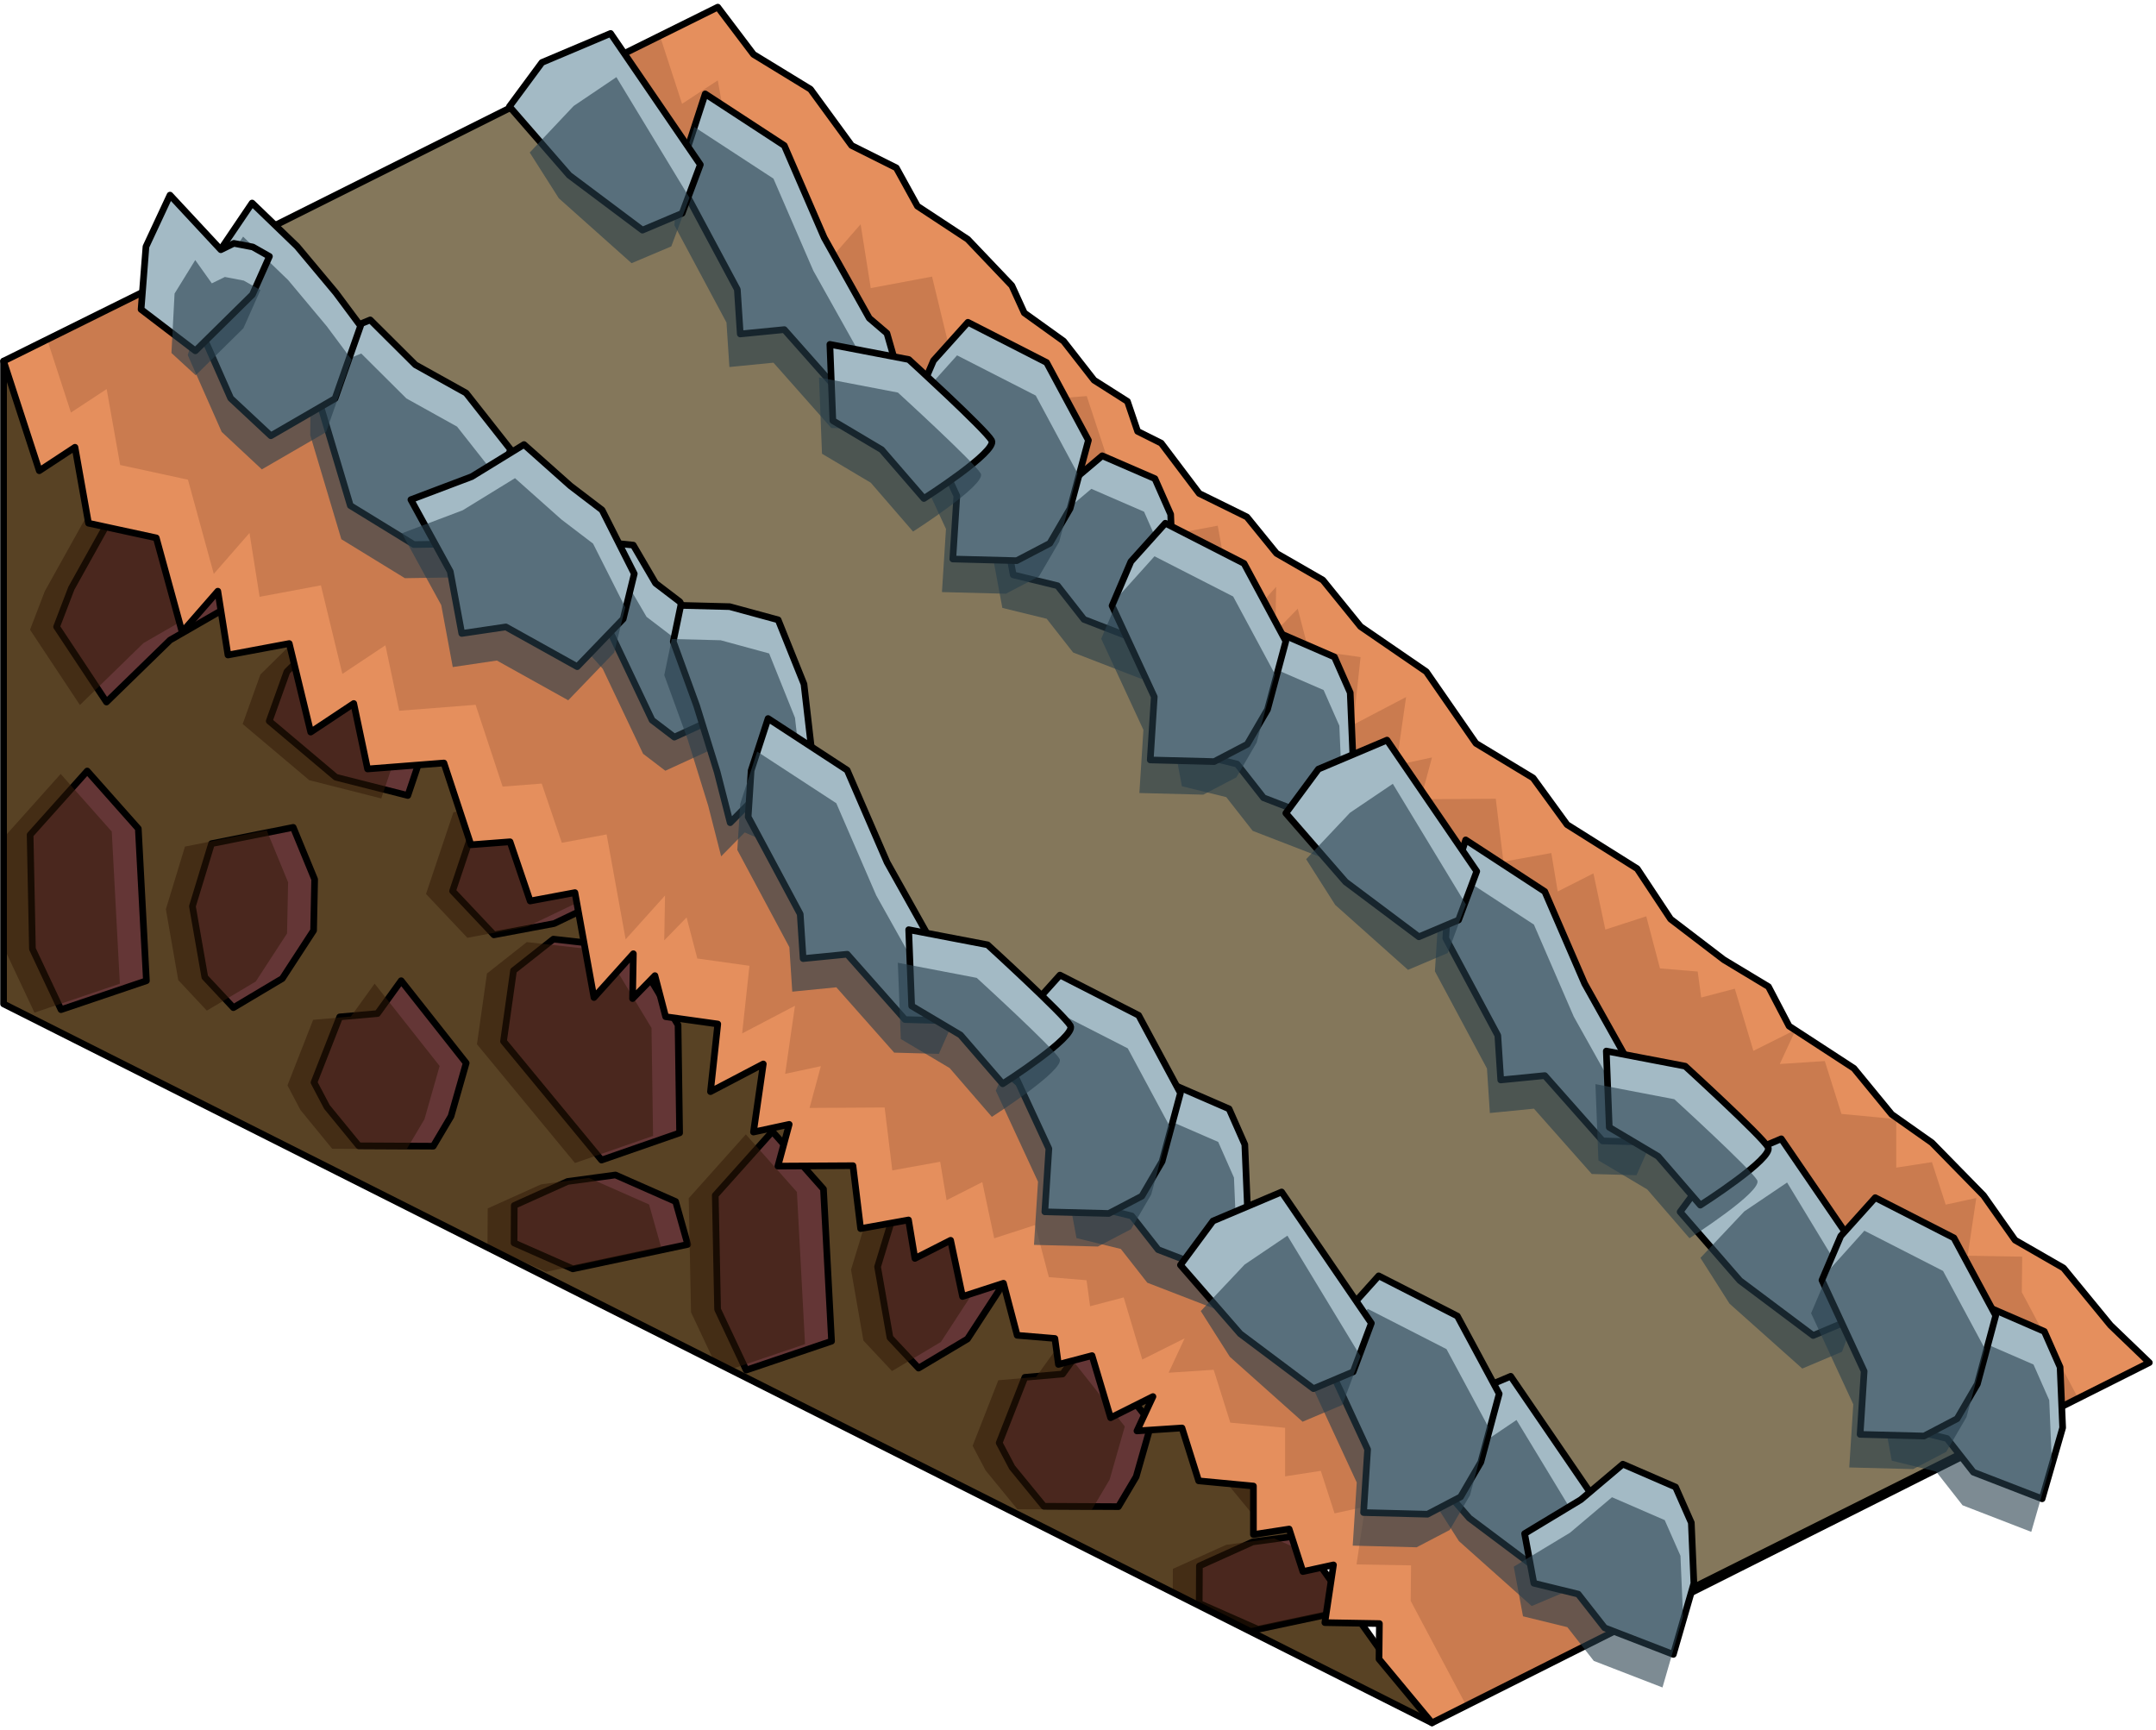 <?xml version="1.0" encoding="UTF-8" standalone="no"?><!DOCTYPE svg PUBLIC "-//W3C//DTD SVG 1.1//EN" "http://www.w3.org/Graphics/SVG/1.1/DTD/svg11.dtd"><svg width="100%" height="100%" viewBox="0 0 324 260" version="1.1" xmlns="http://www.w3.org/2000/svg" xmlns:xlink="http://www.w3.org/1999/xlink" xml:space="preserve" xmlns:serif="http://www.serif.com/" style="fill-rule:evenodd;clip-rule:evenodd;stroke-linecap:round;stroke-linejoin:round;stroke-miterlimit:1.5;"><g id="Grass_Ramp_LeftUp_low-angle3"><path d="M107.867,107.934l107.331,150.97l-214.662,-108.038l0,-96.598l107.331,53.666Z" style="fill:#584224;"/><clipPath id="_clip1"><path d="M107.867,107.934l107.331,150.97l-214.662,-108.038l0,-96.598l107.331,53.666Z"/></clipPath><g clip-path="url(#_clip1)"><path d="M90.397,174.331l11.734,-4.08l-0.235,-16.221l-6.989,-11.581l-11.749,-1.32l-5.987,4.726l-1.503,10.627l14.729,17.849" style="fill:#643636;stroke:#000;stroke-width:1px;"/><path d="M86.075,190.679l17.273,-3.671l-1.819,-6.448l-9.043,-3.989l-7.195,0.973l-8.01,3.609l-0.029,5.633l8.823,3.893Z" style="fill:#643636;stroke:#000;stroke-width:1px;"/><path d="M49.134,166.351l4.778,5.837l11.198,0.057l2.666,-4.498l2.28,-7.998l-9.769,-12.374l-3.564,4.94l-5.674,0.498l-3.859,9.847l1.944,3.691" style="fill:#643636;stroke:#000;stroke-width:1px;"/><path d="M74.224,140.484l-6.211,-6.587l4.115,-12.274l9.073,-1.735l7.964,-0.802l2.763,4.188l3.721,-1.191l5.457,1.532l1.352,4.444l-6.164,3.963l-4.606,2.727l-8.414,4.037l-9.05,1.698Z" style="fill:#643636;stroke:#000;stroke-width:1px;"/><path d="M35.073,151.428l-4.294,-4.585l-1.862,-10.648l2.871,-9.417l12.278,-2.446l3.22,7.815l-0.16,7.686l-4.698,7.216l-7.355,4.379Z" style="fill:#643636;stroke:#000;stroke-width:1px;"/><path d="M16,105.5l-7.494,-11.309l2.215,-5.782l10.317,-18.523c0,0 7.679,6.583 10.234,6.868c2.556,0.284 7.574,5.082 7.574,5.082l-3.96,8.979l-9.329,5.375l-9.557,9.31Z" style="fill:#643636;stroke:#000;stroke-width:1px;"/><path d="M61.289,119.543l-10.819,-2.741l-10.011,-8.444l2.663,-7.436l5.35,-5.277l7.762,2.587l4.722,5.79l3.252,6.875l-2.919,8.646" style="fill:#643636;stroke:#000;stroke-width:1px;"/><path d="M4.526,125.457l8.581,-9.592l7.678,8.654l1.217,22.864l-12.832,4.344l-4.296,-9.129l-0.348,-17.141" style="fill:#643636;stroke:#000;stroke-width:1px;"/><path d="M82.085,191.122l17.273,-3.671l-1.819,-6.447l-9.042,-3.99l-7.196,0.973l-8.01,3.61l-0.029,5.632l8.823,3.893Zm4.322,-16.348l-14.729,-17.849l1.503,-10.627l5.987,-4.725l11.749,1.319l6.989,11.582l0.235,16.22l-11.734,4.08Zm-41.263,-7.979l-1.944,-3.691l3.859,-9.848l5.674,-0.498l3.564,-4.939l9.77,12.374l-2.281,7.998l-2.666,4.497l-11.198,-0.057l-4.778,-5.836Zm-44.608,-40.894l8.581,-9.593l7.678,8.655l1.217,22.864l-12.832,4.344l-4.296,-9.13l-0.348,-17.14Zm30.547,25.971l-4.294,-4.586l-1.862,-10.647l2.871,-9.418l12.278,-2.445l3.22,7.815l-0.16,7.685l-4.698,7.216l-7.355,4.38Zm39.151,-10.945l-6.211,-6.587l4.115,-12.273l9.073,-1.736l7.964,-0.801l2.763,4.187l3.721,-1.191l5.457,1.532l1.352,4.444l-6.164,3.963l-4.606,2.727l-8.414,4.037l-9.05,1.698Zm-12.935,-20.941l-10.819,-2.741l-10.011,-8.444l2.663,-7.435l5.35,-5.277l7.762,2.587l4.722,5.79l3.252,6.875l-2.919,8.645Zm-45.289,-14.042l-7.494,-11.309l2.215,-5.783l10.317,-18.523c0,0 7.679,6.584 10.234,6.868c2.556,0.284 7.574,5.082 7.574,5.082l-3.96,8.979l-9.329,5.376l-9.557,9.31Z" style="fill:#311807;fill-opacity:0.5;"/><path d="M193.362,228.497l11.735,-4.08l-0.236,-16.221l-6.989,-11.581l-11.749,-1.32l-5.987,4.726l-1.503,10.627l14.729,17.849" style="fill:#643636;stroke:#000;stroke-width:1px;"/><path d="M189.04,244.844l17.273,-3.67l-1.819,-6.448l-9.042,-3.989l-7.196,0.973l-8.01,3.609l-0.029,5.633l8.823,3.892Z" style="fill:#643636;stroke:#000;stroke-width:1px;"/><path d="M152.099,220.517l4.778,5.837l11.198,0.057l2.666,-4.498l2.281,-7.998l-9.77,-12.374l-3.564,4.94l-5.674,0.498l-3.859,9.847l1.944,3.691" style="fill:#643636;stroke:#000;stroke-width:1px;"/><path d="M177.189,194.65l-6.21,-6.587l4.114,-12.274l9.073,-1.735l7.964,-0.802l2.764,4.188l3.72,-1.192l5.457,1.533l1.352,4.444l-6.164,3.962l-4.606,2.728l-8.414,4.037l-9.05,1.698Z" style="fill:#643636;stroke:#000;stroke-width:1px;"/><path d="M138.039,205.594l-4.295,-4.585l-1.862,-10.648l2.871,-9.418l12.278,-2.445l3.22,7.815l-0.16,7.685l-4.698,7.217l-7.354,4.379Z" style="fill:#643636;stroke:#000;stroke-width:1px;"/><path d="M118.965,159.666l-7.494,-11.309l2.215,-5.782l10.317,-18.523c0,0 7.679,6.583 10.234,6.867c2.556,0.285 7.574,5.083 7.574,5.083l-3.96,8.979l-9.329,5.375l-9.557,9.31Z" style="fill:#816b40;stroke:#000;stroke-width:1px;"/><path d="M164.254,173.709l-10.818,-2.742l-10.012,-8.443l2.663,-7.436l5.35,-5.277l7.762,2.587l4.722,5.79l3.252,6.875l-2.919,8.646" style="fill:#816b40;stroke:#000;stroke-width:1px;"/><path d="M107.491,179.623l8.581,-9.592l7.678,8.654l1.217,22.864l-12.832,4.344l-4.296,-9.129l-0.348,-17.141" style="fill:#643636;stroke:#000;stroke-width:1px;"/><path d="M185.05,245.288l17.273,-3.671l-1.819,-6.448l-9.042,-3.989l-7.196,0.973l-8.01,3.61l-0.029,5.632l8.823,3.893Zm4.322,-16.348l-14.729,-17.849l1.503,-10.627l5.987,-4.726l11.749,1.32l6.989,11.581l0.236,16.221l-11.735,4.08Zm-41.263,-7.98l-1.944,-3.69l3.859,-9.848l5.674,-0.498l3.564,-4.939l9.77,12.374l-2.281,7.997l-2.666,4.498l-11.198,-0.057l-4.778,-5.837Zm-44.608,-40.893l8.581,-9.593l7.678,8.654l1.217,22.864l-12.832,4.345l-4.296,-9.13l-0.348,-17.14Zm30.548,25.971l-4.295,-4.586l-1.861,-10.647l2.87,-9.418l12.278,-2.445l3.22,7.814l-0.16,7.686l-4.698,7.216l-7.354,4.38Zm39.15,-10.945l-6.21,-6.587l4.114,-12.273l9.073,-1.736l7.964,-0.802l2.764,4.188l3.72,-1.191l5.458,1.532l1.351,4.444l-6.164,3.963l-4.606,2.727l-8.414,4.037l-9.05,1.698Zm-12.935,-20.941l-10.818,-2.741l-10.012,-8.444l2.663,-7.435l5.351,-5.277l7.761,2.587l4.722,5.789l3.252,6.875l-2.919,8.646Zm-45.289,-14.043l-7.494,-11.309l2.215,-5.782l10.317,-18.523c0,0 7.679,6.584 10.235,6.868c2.555,0.284 7.573,5.082 7.573,5.082l-3.96,8.979l-9.329,5.376l-9.557,9.309Z" style="fill:#311807;fill-opacity:0.5;"/></g><path d="M107.867,107.934l107.331,150.97l-214.662,-108.038l0,-96.598l107.331,53.666Z" style="fill:none;stroke:#000;stroke-width:1px;"/><path d="M0.536,54.268l5.366,16.472l5.367,-3.527l2.029,11.412l10.187,2.205l3.883,14.158l5.367,-6.148l1.521,9.592l9.212,-1.723l3.224,13.307l6.47,-4.296l2.074,9.836l11.477,-0.896l4.059,12.292l5.876,-0.452l3.024,8.898l6.729,-1.259l2.86,15.768l5.919,-6.585l-0.119,6.743l3.361,-3.451l1.61,6.172l7.835,1.097l-1.098,10.163l7.937,-4.158l-1.473,10.232l5.367,-1.156l-1.699,6.277l11.281,-0.067l1.151,9.454l7.198,-1.298l0.961,5.78l5.367,-2.724l1.791,8.447l6.149,-1.994l2.062,7.828l5.668,0.471l0.53,3.904l5.048,-1.326l2.792,9.336l6.367,-3.183l-2.405,5.165l6.771,-0.445l2.5,7.946l8.233,0.78l0,7.291l5.367,-0.828l2.066,6.391l4.597,-1.002l-1.297,8.675l8.197,0.142l-0.057,5.337l7.96,9.583l107.802,-54.137l-5.837,-5.612l-7.062,-8.608l-7.278,-4.186l-4.729,-6.706l-7.764,-7.931l-6.048,-4.264l-5.678,-6.917l-9.74,-6.345l-3.098,-5.928l-6.698,-4.036l-8.009,-6.118l-5.015,-7.569l-10.543,-6.624l-5.107,-7.017l-8.59,-5.199l-7.461,-10.77l-9.878,-6.783l-5.668,-6.986l-6.958,-4.006l-4.454,-5.478l-7.165,-3.528l-5.71,-7.562l-3.548,-1.774l-1.527,-4.5l-5.016,-3.187l-4.581,-5.871l-5.908,-4.242l-1.872,-4.106l-6.625,-6.958l-7.56,-4.977l-3.173,-5.756l-6.722,-3.361l-6.177,-8.455l-8.568,-5.237l-5.366,-7.097l-107.331,53.195Z" style="fill:#e18764;"/><clipPath id="_clip2"><path d="M0.536,54.268l5.366,16.472l5.367,-3.527l2.029,11.412l10.187,2.205l3.883,14.158l5.367,-6.148l1.521,9.592l9.212,-1.723l3.224,13.307l6.47,-4.296l2.074,9.836l11.477,-0.896l4.059,12.292l5.876,-0.452l3.024,8.898l6.729,-1.259l2.86,15.768l5.919,-6.585l-0.119,6.743l3.361,-3.451l1.61,6.172l7.835,1.097l-1.098,10.163l7.937,-4.158l-1.473,10.232l5.367,-1.156l-1.699,6.277l11.281,-0.067l1.151,9.454l7.198,-1.298l0.961,5.78l5.367,-2.724l1.791,8.447l6.149,-1.994l2.062,7.828l5.668,0.471l0.53,3.904l5.048,-1.326l2.792,9.336l6.367,-3.183l-2.405,5.165l6.771,-0.445l2.5,7.946l8.233,0.78l0,7.291l5.367,-0.828l2.066,6.391l4.597,-1.002l-1.297,8.675l8.197,0.142l-0.057,5.337l7.96,9.583l107.802,-54.137l-5.837,-5.612l-7.062,-8.608l-7.278,-4.186l-4.729,-6.706l-7.764,-7.931l-6.048,-4.264l-5.678,-6.917l-9.74,-6.345l-3.098,-5.928l-6.698,-4.036l-8.009,-6.118l-5.015,-7.569l-10.543,-6.624l-5.107,-7.017l-8.59,-5.199l-7.461,-10.77l-9.878,-6.783l-5.668,-6.986l-6.958,-4.006l-4.454,-5.478l-7.165,-3.528l-5.71,-7.562l-3.548,-1.774l-1.527,-4.5l-5.016,-3.187l-4.581,-5.871l-5.908,-4.242l-1.872,-4.106l-6.625,-6.958l-7.56,-4.977l-3.173,-5.756l-6.722,-3.361l-6.177,-8.455l-8.568,-5.237l-5.366,-7.097l-107.331,53.195Z"/></clipPath><g clip-path="url(#_clip2)"><path d="M118.6,176l-142.424,-119.815l142.424,-71.211l222.314,226.936l-125.716,52.125l-96.598,-88.035Z" style="fill:#febc3b;fill-opacity:0.15;"/><path d="M97.379,-0.117l5.121,15.718l5.367,-3.527l2.029,11.412l10.187,2.205l3.884,14.158l5.366,-6.148l1.521,9.592l9.212,-1.723l3.224,13.307l6.47,-4.296l2.074,9.836l11.477,-0.896l4.059,12.292l5.876,-0.452l3.024,8.898l6.729,-1.259l2.86,15.768l5.919,-6.585l-0.119,6.743l3.361,-3.451l1.61,6.172l7.835,1.097l-1.098,10.163l7.938,-4.158l-1.473,10.232l5.366,-1.156l-1.699,6.277l11.282,-0.067l1.15,9.454l7.198,-1.298l0.961,5.78l5.367,-2.724l1.792,8.447l6.149,-1.994l2.061,7.828l5.668,0.471l0.53,3.904l5.048,-1.326l2.792,9.336l6.367,-3.183l-2.404,5.165l6.77,-0.445l2.501,7.946l8.232,0.78l0,7.291l5.367,-0.828l2.066,6.391l4.597,-1.002l-1.296,8.675l8.196,0.142l-0.057,5.337l10.097,19.012l21.409,-9.118l5.287,5.027l-118.535,50.484l-10.097,-19.012l0.057,-5.337l-8.197,-0.142l1.297,-8.675l-4.597,1.002l-2.066,-6.391l-5.367,0.828l0,-7.291l-8.233,-0.78l-2.5,-7.946l-6.771,0.445l2.405,-5.165l-6.367,3.183l-2.792,-9.336l-5.048,1.326l-0.53,-3.904l-5.668,-0.471l-2.062,-7.828l-6.149,1.994l-1.791,-8.447l-5.367,2.724l-0.961,-5.78l-7.198,1.298l-1.151,-9.454l-11.281,0.067l1.699,-6.277l-5.367,1.156l1.473,-10.232l-7.937,4.158l1.098,-10.163l-7.835,-1.097l-1.61,-6.172l-3.361,3.451l0.119,-6.743l-5.919,6.585l-2.86,-15.768l-6.729,1.259l-3.024,-8.898l-5.876,0.452l-4.059,-12.292l-11.477,0.896l-2.074,-9.836l-6.47,4.296l-3.224,-13.307l-9.212,1.723l-1.521,-9.592l-5.367,6.148l-3.883,-14.158l-10.187,-2.205l-2.029,-11.412l-5.367,3.527l-5.366,-16.472l92.084,-45.639Z" style="fill:#985736;fill-opacity:0.35;"/></g><path d="M0.536,54.268l5.366,16.472l5.367,-3.527l2.029,11.412l10.187,2.205l3.883,14.158l5.367,-6.148l1.521,9.592l9.212,-1.723l3.224,13.307l6.47,-4.296l2.074,9.836l11.477,-0.896l4.059,12.292l5.876,-0.452l3.024,8.898l6.729,-1.259l2.86,15.768l5.919,-6.585l-0.119,6.743l3.361,-3.451l1.61,6.172l7.835,1.097l-1.098,10.163l7.937,-4.158l-1.473,10.232l5.367,-1.156l-1.699,6.277l11.281,-0.067l1.151,9.454l7.198,-1.298l0.961,5.78l5.367,-2.724l1.791,8.447l6.149,-1.994l2.062,7.828l5.668,0.471l0.53,3.904l5.048,-1.326l2.792,9.336l6.367,-3.183l-2.405,5.165l6.771,-0.445l2.5,7.946l8.233,0.78l0,7.291l5.367,-0.828l2.066,6.391l4.597,-1.002l-1.297,8.675l8.197,0.142l-0.057,5.337l7.96,9.583l107.802,-54.137l-5.837,-5.612l-7.062,-8.608l-7.278,-4.186l-4.729,-6.706l-7.764,-7.931l-6.048,-4.264l-5.678,-6.917l-9.74,-6.345l-3.098,-5.928l-6.698,-4.036l-8.009,-6.118l-5.015,-7.569l-10.543,-6.624l-5.107,-7.017l-8.59,-5.199l-7.461,-10.77l-9.878,-6.783l-5.668,-6.986l-6.958,-4.006l-4.454,-5.478l-7.165,-3.528l-5.71,-7.562l-3.548,-1.774l-1.527,-4.5l-5.016,-3.187l-4.581,-5.871l-5.908,-4.242l-1.872,-4.106l-6.625,-6.958l-7.56,-4.977l-3.173,-5.756l-6.722,-3.361l-6.177,-8.455l-8.568,-5.237l-5.366,-7.097l-107.331,53.195Z" style="fill:none;stroke:#000;stroke-width:1px;"/><g id="Way_Ramp_Up_low2"><path d="M85.451,11.809l-59.904,29.953l70.601,54.709l41.731,53.065l107.335,93.653l56.084,-28.043l-215.847,-203.337" style="fill:#84775b;stroke:#000;stroke-width:1px;"/><g><path d="M47.976,60.339l0.075,-9.126l7.588,-3.14l6.783,6.749l7.62,4.239l6.676,8.475l-4.917,14.151l-9.601,0.148l-9.552,-5.858l-4.672,-15.638Z" style="fill:#a3bac5;stroke:#000;stroke-width:1px;"/><path d="M46.622,65.39l0.075,-9.125l7.589,-3.141l6.782,6.749l7.62,4.239l6.676,8.476l-4.916,14.15l-9.602,0.149l-9.552,-5.858l-4.672,-15.639Z" style="fill:#273f4b;fill-opacity:0.6;"/><path d="M54.184,48.978l-3.835,10.914l-9.647,5.592l-6.035,-5.634l-5.096,-11.537l2.927,-9.842l5.388,-7.964l6.766,6.525l5.827,6.968l3.705,4.978" style="fill:#a3bac5;stroke:#000;stroke-width:1px;"/><path d="M52.83,54.03l-3.835,10.914l-9.646,5.592l-6.036,-5.634l-5.096,-11.537l2.927,-9.842l5.389,-7.964l6.766,6.525l5.826,6.968l3.705,4.978" style="fill:#273f4b;fill-opacity:0.6;"/><path d="M40.49,38.531l-2.559,5.747l-8.572,8.443l-8.157,-6.223l0.733,-9.435l3.613,-7.745l7.638,8.211l1.96,-0.96l2.844,0.545l2.5,1.417Z" style="fill:#a3bac5;stroke:#000;stroke-width:1px;"/><path d="M39.137,43.583l-2.56,5.746l-7.168,7.067l-3.644,-3.35l0.468,-8.931l3.108,-5.034l2.492,3.499l1.959,-0.959l2.844,0.545l2.501,1.417Z" style="fill:#273f4b;fill-opacity:0.6;"/><path d="M97.995,108.223l-6.063,-12.77l-6.416,-7.21l0.028,-3.394l0.034,-4.211l4.794,0.794l4.796,0.485l3.347,5.728l3.66,2.792l2.484,4.758l4.708,11.244l-1.808,1.478l-6.224,2.854l-3.34,-2.548Z" style="fill:#a3bac5;stroke:#000;stroke-width:1px;"/><path d="M96.642,113.275l-6.063,-12.77l-6.417,-7.211l0.028,-3.393l0.035,-4.211l4.793,0.794l4.797,0.485l3.347,5.727l3.659,2.792l2.485,4.759l4.708,11.244l-1.808,1.478l-6.224,2.854l-3.34,-2.548Z" style="fill:#273f4b;fill-opacity:0.6;"/><path d="M120.821,102.806l-3.88,-9.658l-7.289,-1.984l-7.344,-0.19l-1.13,5.432l3.513,9.646l3.09,9.974l1.946,7.607l3.544,-3.589l3.391,1.474l4.534,-1.449l1.266,-3.04l-1.641,-14.223" style="fill:#a3bac5;stroke:#000;stroke-width:1px;"/><path d="M119.467,107.858l-3.88,-9.658l-7.288,-1.984l-7.345,-0.19l-1.129,5.431l3.512,9.647l3.091,9.974l1.946,7.607l3.543,-3.59l3.391,1.475l4.534,-1.449l1.266,-3.04l-1.641,-14.223" style="fill:#273f4b;fill-opacity:0.6;"/><path d="M85.708,73.001l-6.961,-6.196l-7.866,4.828l-9.133,3.454l5.915,10.794l1.73,9.311l6.628,-0.981l10.726,5.972l6.907,-7.171l1.662,-6.79l-4.838,-9.582l-4.77,-3.639Z" style="fill:#a3bac5;stroke:#000;stroke-width:1px;"/><path d="M84.354,78.053l-6.961,-6.197l-7.866,4.829l-9.132,3.454l5.915,10.794l1.73,9.31l6.628,-0.981l10.725,5.973l6.907,-7.171l1.663,-6.79l-4.838,-9.582l-4.771,-3.639Z" style="fill:#273f4b;fill-opacity:0.6;"/><path d="M187.069,171.993l0.386,9.111l-3.086,10.681l-10.324,-3.994l-3.973,-5.069l-6.664,-1.632l-1.39,-7.457l8.453,-5.105l6.308,-5.331l7.924,3.437l2.366,5.359Z" style="fill:#a3bac5;stroke:#000;stroke-width:1px;"/><path d="M185.438,176.962l0.386,9.111l-3.087,10.681l-10.324,-3.994l-3.973,-5.069l-6.664,-1.632l-1.39,-7.458l8.454,-5.104l6.307,-5.331l7.924,3.436l2.367,5.36Z" style="fill:#273f4b;fill-opacity:0.6;"/><path d="M177.395,164.259l-6.284,-11.686l-11.823,-6.042l-5.178,5.764l-2.828,6.633l6.341,13.689l-0.606,9.489l9.604,0.248l4.975,-2.603l3.043,-5.219l2.756,-10.273Z" style="fill:#a3bac5;stroke:#000;stroke-width:1px;"/><path d="M175.763,169.228l-6.284,-11.686l-11.823,-6.042l-5.178,5.764l-2.828,6.633l6.341,13.688l-0.606,9.489l9.604,0.248l4.976,-2.602l3.042,-5.219l2.756,-10.273Z" style="fill:#273f4b;fill-opacity:0.6;"/><path d="M240.511,226.541l-2.731,7.316l-5.969,2.523l-11.005,-8.249l-8.984,-10.326l4.89,-6.622l10.314,-4.36l13.485,19.718Z" style="fill:#a3bac5;stroke:#000;stroke-width:1px;"/><path d="M238.88,231.51l-2.732,7.316l-5.968,2.523l-10.934,-9.754l-4.371,-6.874l6.595,-6.992l6.428,-4.339l10.982,18.12Z" style="fill:#273f4b;fill-opacity:0.6;"/><path d="M254.169,228.826l0.386,9.111l-3.087,10.681l-10.324,-3.994l-3.973,-5.069l-6.664,-1.632l-1.39,-7.457l8.454,-5.105l6.307,-5.331l7.924,3.436l2.367,5.36Z" style="fill:#a3bac5;stroke:#000;stroke-width:1px;"/><path d="M252.537,233.795l0.386,9.111l-3.087,10.681l-10.324,-3.994l-3.973,-5.069l-6.664,-1.632l-1.39,-7.458l8.454,-5.104l6.307,-5.331l7.924,3.436l2.367,5.36Z" style="fill:#273f4b;fill-opacity:0.6;"/><path d="M225.294,209.456l-6.284,-11.686l-11.823,-6.042l-5.178,5.764l-2.828,6.633l6.341,13.688l-0.606,9.489l9.603,0.248l4.976,-2.602l3.042,-5.219l2.757,-10.273Z" style="fill:#a3bac5;stroke:#000;stroke-width:1px;"/><path d="M223.662,214.425l-6.284,-11.686l-11.823,-6.042l-5.178,5.764l-2.828,6.632l6.341,13.689l-0.606,9.489l9.604,0.248l4.975,-2.602l3.043,-5.219l2.756,-10.273Z" style="fill:#273f4b;fill-opacity:0.6;"/><path d="M133.303,129.573l-5.992,-13.837l-11.886,-7.759l-2.548,7.829l-0.444,6.949l7.822,14.608l0.438,6.69l6.622,-0.655l8.695,9.818l6.713,0.185l1.66,-3.726l-1.647,-5.725l-2.652,-2.267l-6.781,-12.11" style="fill:#a3bac5;stroke:#000;stroke-width:1px;"/><path d="M131.671,134.542l-5.992,-13.837l-11.886,-7.759l-2.548,7.829l-0.444,6.949l7.822,14.608l0.438,6.69l6.622,-0.655l8.695,9.818l6.713,0.185l1.66,-3.726l-1.647,-5.725l-2.652,-2.267l-6.781,-12.11" style="fill:#273f4b;fill-opacity:0.6;"/><path d="M160.862,154.151c-0.916,-1.64 -12.449,-12.17 -12.449,-12.17l-11.857,-2.271l0.448,11.463l7.334,4.356l6.348,7.34c0,0 11.093,-7.078 10.176,-8.718Z" style="fill:#a3bac5;stroke:#000;stroke-width:1px;"/><path d="M159.231,159.12c-0.917,-1.64 -12.45,-12.17 -12.45,-12.17l-11.857,-2.271l0.448,11.463l7.334,4.356l6.349,7.34c0,0 11.092,-7.078 10.176,-8.718Z" style="fill:#273f4b;fill-opacity:0.6;"/><path d="M206.085,198.842l-2.731,7.316l-5.969,2.523l-11.005,-8.249l-8.985,-10.326l4.891,-6.622l10.314,-4.36l13.485,19.718Z" style="fill:#a3bac5;stroke:#000;stroke-width:1px;"/><path d="M204.453,203.811l-2.731,7.316l-5.969,2.522l-10.933,-9.753l-4.371,-6.875l6.595,-6.992l6.427,-4.338l10.982,18.12Z" style="fill:#273f4b;fill-opacity:0.6;"/></g><g><path d="M175.926,77.288l0.386,9.111l-3.087,10.681l-10.323,-3.994l-3.973,-5.069l-6.665,-1.632l-1.389,-7.457l8.453,-5.105l6.308,-5.331l7.923,3.436l2.367,5.36Z" style="fill:#a3bac5;stroke:#000;stroke-width:1px;"/><path d="M174.294,82.257l0.386,9.111l-3.086,10.681l-10.324,-3.994l-3.973,-5.069l-6.665,-1.632l-1.389,-7.458l8.453,-5.104l6.308,-5.331l7.924,3.436l2.366,5.36Z" style="fill:#273f4b;fill-opacity:0.6;"/><path d="M163.566,66.16l-6.284,-11.686l-11.824,-6.042l-5.177,5.764l-2.829,6.633l6.341,13.688l-0.606,9.489l9.604,0.249l4.976,-2.603l3.042,-5.219l2.757,-10.273Z" style="fill:#a3bac5;stroke:#000;stroke-width:1px;"/><path d="M161.934,71.129l-6.284,-11.686l-11.823,-6.042l-5.178,5.764l-2.829,6.633l6.341,13.688l-0.606,9.489l9.604,0.248l4.976,-2.602l3.042,-5.219l2.757,-10.273Z" style="fill:#273f4b;fill-opacity:0.6;"/><path d="M123.855,35.706l-5.992,-13.836l-11.886,-7.76l-2.548,7.829l-0.444,6.95l7.821,14.608l0.439,6.689l6.622,-0.654l8.695,9.817l6.713,0.186l1.66,-3.727l-1.647,-5.724l-2.653,-2.267l-6.78,-12.111" style="fill:#a3bac5;stroke:#000;stroke-width:1px;"/><path d="M122.223,40.675l-5.992,-13.836l-11.886,-7.76l-2.548,7.829l-0.444,6.95l7.822,14.608l0.438,6.689l6.622,-0.654l8.695,9.817l6.713,0.186l1.66,-3.727l-1.647,-5.724l-2.652,-2.267l-6.781,-12.111" style="fill:#273f4b;fill-opacity:0.6;"/><path d="M149.018,66.194c-0.916,-1.64 -12.45,-12.169 -12.45,-12.169l-11.856,-2.272l0.448,11.463l7.333,4.357l6.349,7.339c0,0 11.093,-7.078 10.176,-8.718Z" style="fill:#a3bac5;stroke:#000;stroke-width:1px;"/><path d="M147.386,71.163c-0.916,-1.64 -12.45,-12.17 -12.45,-12.17l-11.856,-2.271l0.448,11.463l7.333,4.356l6.349,7.34c0,0 11.093,-7.078 10.176,-8.718Z" style="fill:#273f4b;fill-opacity:0.6;"/><path d="M105.245,24.743l-2.732,7.316l-5.968,2.523l-11.006,-8.249l-8.984,-10.326l4.89,-6.622l10.314,-4.36l13.486,19.718Z" style="fill:#a3bac5;stroke:#000;stroke-width:1px;"/><path d="M103.613,29.712l-2.731,7.316l-5.969,2.522l-10.934,-9.753l-4.371,-6.875l6.595,-6.992l6.428,-4.338l10.982,18.12Z" style="fill:#273f4b;fill-opacity:0.6;"/><path d="M202.908,104.089l0.386,9.111l-3.087,10.681l-10.323,-3.994l-3.973,-5.069l-6.665,-1.632l-1.389,-7.458l8.453,-5.104l6.308,-5.331l7.923,3.436l2.367,5.36Z" style="fill:#a3bac5;stroke:#000;stroke-width:1px;"/><path d="M201.276,109.058l0.386,9.111l-3.086,10.681l-10.324,-3.994l-3.973,-5.069l-6.665,-1.633l-1.389,-7.457l8.453,-5.104l6.308,-5.332l7.924,3.437l2.366,5.36Z" style="fill:#273f4b;fill-opacity:0.6;"/><path d="M193.234,96.355l-6.284,-11.686l-11.823,-6.042l-5.178,5.764l-2.828,6.633l6.34,13.688l-0.605,9.489l9.603,0.248l4.976,-2.602l3.042,-5.219l2.757,-10.273Z" style="fill:#a3bac5;stroke:#000;stroke-width:1px;"/><path d="M191.602,101.324l-6.284,-11.686l-11.823,-6.042l-5.178,5.764l-2.828,6.633l6.341,13.688l-0.606,9.489l9.603,0.248l4.976,-2.602l3.042,-5.219l2.757,-10.273Z" style="fill:#273f4b;fill-opacity:0.6;"/><path d="M281.176,190.853l-2.732,7.316l-5.968,2.522l-11.006,-8.248l-8.984,-10.326l4.89,-6.623l10.314,-4.359l13.486,19.718Z" style="fill:#a3bac5;stroke:#000;stroke-width:1px;"/><path d="M279.544,195.821l-2.731,7.316l-5.969,2.523l-10.934,-9.753l-4.371,-6.875l6.595,-6.992l6.428,-4.338l10.982,18.119Z" style="fill:#273f4b;fill-opacity:0.6;"/><path d="M309.587,205.441l0.386,9.111l-3.086,10.681l-10.324,-3.994l-3.973,-5.069l-6.664,-1.632l-1.39,-7.458l8.453,-5.104l6.308,-5.331l7.924,3.436l2.366,5.36Z" style="fill:#a3bac5;stroke:#000;stroke-width:1px;"/><path d="M307.956,210.409l0.386,9.112l-3.087,10.681l-10.324,-3.994l-3.973,-5.069l-6.664,-1.633l-1.39,-7.457l8.454,-5.104l6.307,-5.332l7.924,3.437l2.367,5.359Z" style="fill:#273f4b;fill-opacity:0.6;"/><path d="M299.913,197.707l-6.284,-11.686l-11.823,-6.042l-5.178,5.764l-2.828,6.633l6.341,13.688l-0.606,9.489l9.604,0.248l4.975,-2.602l3.043,-5.219l2.756,-10.273Z" style="fill:#a3bac5;stroke:#000;stroke-width:1px;"/><path d="M298.281,202.676l-6.284,-11.686l-11.823,-6.042l-5.178,5.764l-2.828,6.632l6.341,13.689l-0.606,9.489l9.604,0.248l4.976,-2.602l3.042,-5.22l2.756,-10.272Z" style="fill:#273f4b;fill-opacity:0.6;"/><path d="M238.138,147.811l-5.992,-13.837l-11.886,-7.759l-2.548,7.829l-0.444,6.949l7.822,14.608l0.438,6.69l6.622,-0.655l8.695,9.818l6.713,0.185l1.66,-3.726l-1.647,-5.725l-2.652,-2.267l-6.781,-12.11" style="fill:#a3bac5;stroke:#000;stroke-width:1px;"/><path d="M236.506,152.78l-5.992,-13.837l-11.886,-7.759l-2.548,7.829l-0.444,6.949l7.822,14.608l0.438,6.69l6.622,-0.655l8.695,9.818l6.714,0.185l1.659,-3.726l-1.647,-5.725l-2.652,-2.267l-6.781,-12.11" style="fill:#273f4b;fill-opacity:0.6;"/><path d="M265.698,172.389c-0.917,-1.64 -12.45,-12.17 -12.45,-12.17l-11.857,-2.271l0.448,11.463l7.334,4.356l6.348,7.34c0,0 11.093,-7.078 10.177,-8.718Z" style="fill:#a3bac5;stroke:#000;stroke-width:1px;"/><path d="M264.066,177.358c-0.917,-1.64 -12.45,-12.17 -12.45,-12.17l-11.857,-2.271l0.448,11.463l7.334,4.356l6.349,7.339c0,0 11.092,-7.077 10.176,-8.717Z" style="fill:#273f4b;fill-opacity:0.6;"/><path d="M221.924,130.938l-2.731,7.316l-5.969,2.522l-11.006,-8.248l-8.984,-10.326l4.891,-6.623l10.314,-4.359l13.485,19.718Z" style="fill:#a3bac5;stroke:#000;stroke-width:1px;"/><path d="M220.292,135.906l-2.731,7.316l-5.969,2.523l-10.933,-9.753l-4.371,-6.875l6.595,-6.992l6.427,-4.338l10.982,18.119Z" style="fill:#273f4b;fill-opacity:0.6;"/></g></g></g></svg>